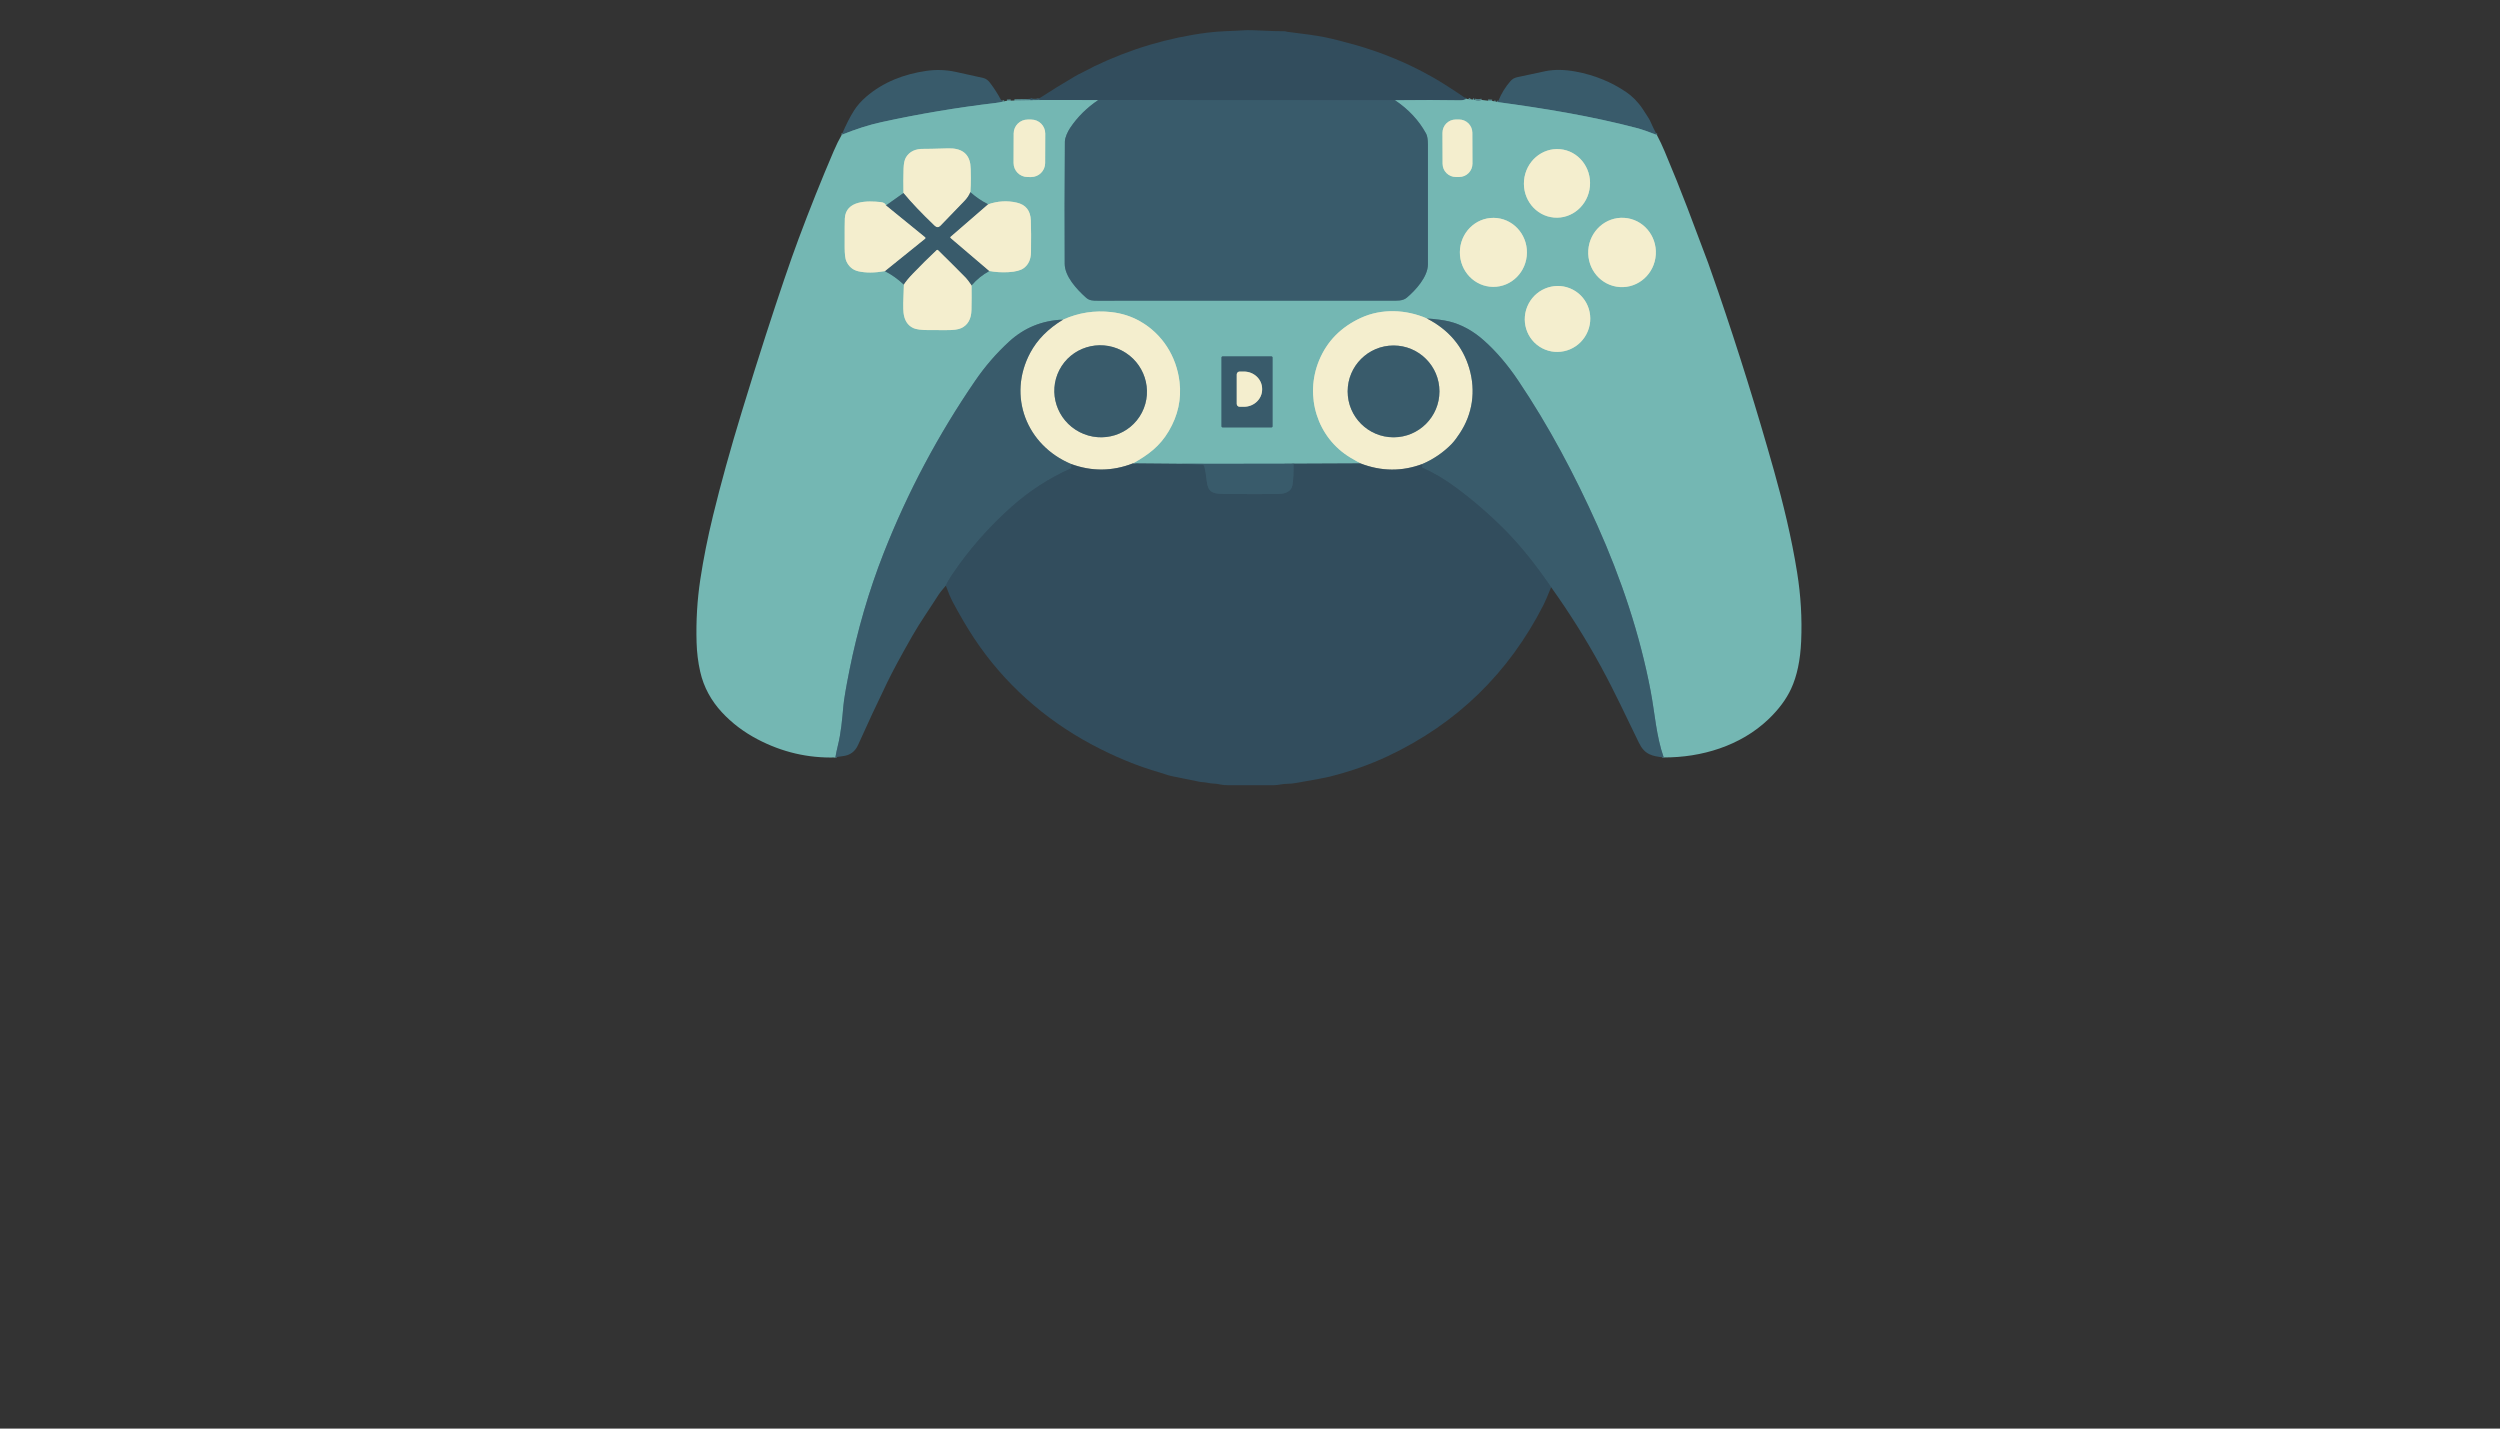 <?xml version="1.0" encoding="utf-8"?>
<svg xmlns="http://www.w3.org/2000/svg" width="490pt" height="280pt" viewBox="0 0 490 280" version="1.1" xmlns:xlink="http://www.w3.org/1999/xlink">
	<rect x="0" y="0" width="490" height="280" fill="#333333" stroke="none"/>
	<g id="surface2">
		<path vector-effect="non-scaling-stroke" d="M 287.434 19.372 Q 286.887 19.668 286.183 19.656 Q 280.787 19.556 273.416 19.644" style="fill:none;stroke-width:0.50;stroke:#538288;"/>
		<path vector-effect="non-scaling-stroke" d="M 273.416 19.644 L 215.253 19.609" style="fill:none;stroke-width:0.50;stroke:#365464;"/>
		<path vector-effect="non-scaling-stroke" d="M 215.253 19.609 L 204.312 19.6" style="fill:none;stroke-width:0.50;stroke:#538288;"/>
		<path vector-effect="non-scaling-stroke" d="M 204.312 19.6 Q 203.458 19.653 203.564 19.363" style="fill:none;stroke-width:0.50;stroke:#365464;"/>
		<path vector-effect="non-scaling-stroke" d="M 204.312 19.6 L 198.833 19.694" style="fill:none;stroke-width:0.50;stroke:#57898f;"/>
		<path vector-effect="non-scaling-stroke" d="M 201.945 19.494 Q 202.193 19.556 202.403 19.44" style="fill:none;stroke-width:0.50;stroke:#365464;"/>
		<path vector-effect="non-scaling-stroke" d="M 287.821 19.434 Q 288.045 19.535 288.24 19.458" style="fill:none;stroke-width:0.50;stroke:#57898f;"/>
		<path vector-effect="non-scaling-stroke" d="M 288.707 19.517 L 288.905 19.529" style="fill:none;stroke-width:0.50;stroke:#538288;"/>
		<path vector-effect="non-scaling-stroke" d="M 289.009 19.579 Q 289.721 19.762 290.424 19.594" style="fill:none;stroke-width:0.50;stroke:#57898f;"/>
		<path vector-effect="non-scaling-stroke" d="M 291.663 19.736 L 292.452 19.777" style="fill:none;stroke-width:0.50;stroke:#57898f;"/>
		<path vector-effect="non-scaling-stroke" d="M 292.845 19.854 Q 292.963 19.928 293.123 19.898" style="fill:none;stroke-width:0.50;stroke:#57898f;"/>
		<path vector-effect="non-scaling-stroke" d="M 326.086 148.458 C 324.609 144.226 324.36 139.826 323.53 135.452 C 321.399 124.257 317.738 113.384 313.101 103.023 C 308.635 93.046 303.564 83.506 297.579 74.605 Q 294.429 69.917 290.835 66.723 Q 287.643 63.886 284.029 63.002 Q 282.472 62.621 279.658 62.414" style="fill:none;stroke-width:0.50;stroke:#57898f;"/>
		<path vector-effect="non-scaling-stroke" d="M 279.658 62.414 C 275.609 60.652 270.813 60.419 266.714 62.316 Q 260.886 65.012 258.557 70.609 C 255.643 77.619 258.158 85.779 264.675 89.689 Q 265.6 90.241 266.64 90.826" style="fill:none;stroke-width:0.50;stroke:#b4d3c1;"/>
		<path vector-effect="non-scaling-stroke" d="M 266.64 90.826 L 251.816 90.891" style="fill:none;stroke-width:0.50;stroke:#538288;"/>
		<path vector-effect="non-scaling-stroke" d="M 251.816 90.891 L 231.791 90.909" style="fill:none;stroke-width:0.50;stroke:#57898f;"/>
		<path vector-effect="non-scaling-stroke" d="M 231.791 90.909 L 222.053 90.823" style="fill:none;stroke-width:0.50;stroke:#538288;"/>
		<path vector-effect="non-scaling-stroke" d="M 222.053 90.823 C 225.073 89.145 227.322 87.466 229.078 84.496 Q 231.785 79.912 231.188 74.859 C 230.6 69.867 227.83 65.443 223.424 62.958 Q 220.885 61.524 217.838 61.173 Q 212.927 60.605 208.367 62.644" style="fill:none;stroke-width:0.50;stroke:#b4d3c1;"/>
		<path vector-effect="non-scaling-stroke" d="M 208.367 62.644 Q 202.234 62.869 197.784 66.953 Q 194.054 70.378 191.164 74.59 Q 180.238 90.519 173.204 108.393 C 170.284 115.811 168.023 123.693 166.51 131.273 Q 165.464 136.501 165.302 138.363 C 165.062 141.037 164.849 143.623 164.214 146.156 Q 163.927 147.303 163.732 148.461" style="fill:none;stroke-width:0.50;stroke:#57898f;"/>
		<path vector-effect="non-scaling-stroke" d="M 196.545 19.928 L 196.847 19.866" style="fill:none;stroke-width:0.50;stroke:#57898f;"/>
		<path vector-effect="non-scaling-stroke" d="M 197.361 19.76 L 198.103 19.724" style="fill:none;stroke-width:0.50;stroke:#57898f;"/>
		<path vector-effect="non-scaling-stroke" d="M 215.253 19.609 Q 211.904 21.864 209.776 25.032 C 209.271 25.782 208.721 26.947 208.715 27.768 Q 208.621 40.855 208.68 51.698 C 208.695 54.145 210.973 56.645 212.85 58.327 C 213.503 58.912 214.18 58.938 215.111 58.938 Q 266.607 58.938 272.766 58.927 C 273.759 58.927 274.924 59.015 275.707 58.362 C 277.459 56.896 279.859 54.26 279.871 51.822 Q 279.897 45.914 279.871 28.351 Q 279.868 26.829 279.51 26.176 Q 277.385 22.298 273.416 19.644" style="fill:none;stroke-width:0.50;stroke:#57898f;"/>
		<path vector-effect="non-scaling-stroke" d="M 196.545 19.928 Q 195.851 20.096 195.136 20.182 Q 183.873 21.515 172.793 23.935 Q 169.146 24.73 164.982 26.418" style="fill:none;stroke-width:0.50;stroke:#57898f;"/>
		<path vector-effect="non-scaling-stroke" d="M 209.892 90.927 L 210.004 91.604 Q 210.028 91.754 209.889 91.813 Q 203.582 94.612 198.289 99.308 Q 191.577 105.269 186.621 112.61 Q 185.735 113.922 185.383 114.776" style="fill:none;stroke-width:0.50;stroke:#365464;"/>
		<path vector-effect="non-scaling-stroke" d="M 231.791 90.909 L 235.638 91.081 C 235.845 91.092 236.02 91.237 236.064 91.438 Q 236.36 92.747 236.501 94.169 C 236.714 96.344 237.559 96.787 239.646 96.805 Q 246.768 96.873 250.693 96.811 C 251.831 96.793 253.11 96.374 253.323 95.076 Q 253.565 93.59 253.542 91.072 Q 253.539 90.921 253.388 90.918 L 251.816 90.891" style="fill:none;stroke-width:0.50;stroke:#365464;"/>
		<path vector-effect="non-scaling-stroke" d="M 304.025 115.093 Q 299.409 108.346 295.002 103.907 Q 290.415 99.285 285.27 95.49 Q 282.099 93.149 278.816 91.68 Q 278.659 91.612 278.706 91.447 Q 278.727 91.367 278.81 91.311 Q 278.931 91.231 278.881 91.095 L 278.819 90.927" style="fill:none;stroke-width:0.50;stroke:#365464;"/>
		<path vector-effect="non-scaling-stroke" d="M 324.754 26.456 Q 322.052 25.419 321.118 25.174 C 312.019 22.774 302.677 21.237 293.356 19.987" style="fill:none;stroke-width:0.50;stroke:#57898f;"/>
		<path vector-effect="non-scaling-stroke" d="M 279.658 62.414 Q 286.08 65.718 287.989 72.226 C 289.281 76.629 288.628 81.139 286.124 84.913 C 285.717 85.53 285.122 86.414 284.469 87.076 Q 282.055 89.523 278.819 90.927" style="fill:none;stroke-width:0.50;stroke:#97a59d;"/>
		<path vector-effect="non-scaling-stroke" d="M 278.819 90.927 Q 272.796 93.202 266.64 90.826" style="fill:none;stroke-width:0.50;stroke:#939e96;"/>
		<path vector-effect="non-scaling-stroke" d="M 222.053 90.823 Q 215.997 93.185 209.892 90.927" style="fill:none;stroke-width:0.50;stroke:#939e96;"/>
		<path vector-effect="non-scaling-stroke" d="M 209.892 90.927 C 201.194 87.262 197.423 77.616 201.912 69.17 Q 203.975 65.289 208.367 62.644" style="fill:none;stroke-width:0.50;stroke:#97a59d;"/>
		<path vector-effect="non-scaling-stroke" d="M 288.579 26.021 C 288.574 24.58 287.401 23.418 285.963 23.423 L 285.324 23.425 C 283.884 23.43 282.723 24.6 282.727 26.041 L 282.748 32.093 C 282.752 33.534 283.926 34.696 285.364 34.691 L 286.002 34.689 C 287.442 34.684 288.604 33.514 288.6 32.073 L 288.579 26.021" style="fill:none;stroke-width:0.50;stroke:#b4d3c1;"/>
		<path vector-effect="non-scaling-stroke" d="M 204.869 26.192 C 204.873 24.674 203.647 23.439 202.13 23.434 L 201.438 23.432 C 199.92 23.427 198.685 24.654 198.68 26.171 L 198.66 31.939 C 198.655 33.457 199.882 34.693 201.399 34.697 L 202.091 34.7 C 203.609 34.705 204.844 33.478 204.849 31.961 L 204.869 26.192" style="fill:none;stroke-width:0.50;stroke:#b4d3c1;"/>
		<path vector-effect="non-scaling-stroke" d="M 177.079 37.84 L 173.653 40.27" style="fill:none;stroke-width:0.50;stroke:#57898f;"/>
		<path vector-effect="non-scaling-stroke" d="M 173.653 40.27 Q 173.476 39.702 172.625 39.61 C 170.054 39.333 165.768 39.232 165.585 42.829 Q 165.544 43.63 165.553 48.447 Q 165.556 50.504 165.893 51.219 Q 166.628 52.794 168.213 53.167 Q 170.367 53.672 173.426 53.146" style="fill:none;stroke-width:0.50;stroke:#b4d3c1;"/>
		<path vector-effect="non-scaling-stroke" d="M 173.426 53.146 Q 175.356 54.103 177.161 55.791" style="fill:none;stroke-width:0.50;stroke:#57898f;"/>
		<path vector-effect="non-scaling-stroke" d="M 177.161 55.791 Q 176.957 60.123 177.093 61.306 Q 177.342 63.498 178.982 64.29 Q 179.836 64.704 182.141 64.698 Q 184.895 64.695 185.578 64.701 Q 187.546 64.725 188.43 64.302 Q 190.354 63.38 190.407 60.744 Q 190.457 58.315 190.425 55.948" style="fill:none;stroke-width:0.50;stroke:#b4d3c1;"/>
		<path vector-effect="non-scaling-stroke" d="M 190.425 55.948 Q 191.885 54.219 193.912 53.119" style="fill:none;stroke-width:0.50;stroke:#57898f;"/>
		<path vector-effect="non-scaling-stroke" d="M 193.912 53.119 Q 195.703 53.45 197.642 53.344 Q 199.737 53.232 200.656 52.552 Q 202.045 51.529 202.075 49.428 Q 202.131 45.577 202.042 43.189 Q 201.939 40.332 199.294 39.717 Q 196.489 39.07 193.682 40.045" style="fill:none;stroke-width:0.50;stroke:#b4d3c1;"/>
		<path vector-effect="non-scaling-stroke" d="M 193.682 40.045 Q 191.808 39.117 190.191 37.669" style="fill:none;stroke-width:0.50;stroke:#57898f;"/>
		<path vector-effect="non-scaling-stroke" d="M 190.191 37.669 Q 190.295 36.324 190.289 34.909 Q 190.28 32.76 190.18 32.151 Q 189.656 28.962 185.794 29.081 Q 181.783 29.202 181.012 29.184 Q 178.621 29.134 177.578 30.833 Q 177.146 31.531 177.099 33.061 Q 177.028 35.381 177.079 37.84" style="fill:none;stroke-width:0.50;stroke:#b4d3c1;"/>
		<path vector-effect="non-scaling-stroke" d="M 190.191 37.669 Q 189.825 38.579 189.051 39.383 Q 186.707 41.803 184.372 44.233 Q 183.787 44.841 183.134 44.218 Q 179.328 40.577 177.079 37.84" style="fill:none;stroke-width:0.50;stroke:#97a59d;"/>
		<path vector-effect="non-scaling-stroke" d="M 193.682 40.045 L 186.317 46.423 C 186.249 46.482 186.249 46.588 186.32 46.647 L 193.912 53.119" style="fill:none;stroke-width:0.50;stroke:#97a59d;"/>
		<path vector-effect="non-scaling-stroke" d="M 190.425 55.948 Q 189.648 54.813 189.26 54.42 Q 186.663 51.789 183.84 49.02 C 183.772 48.955 183.666 48.952 183.595 49.017 Q 181.322 51.154 178.999 53.566 Q 177.693 54.919 177.161 55.791" style="fill:none;stroke-width:0.50;stroke:#97a59d;"/>
		<path vector-effect="non-scaling-stroke" d="M 173.426 53.146 L 181.284 46.81 Q 181.488 46.644 181.284 46.482 L 173.653 40.27" style="fill:none;stroke-width:0.50;stroke:#97a59d;"/>
		<path vector-effect="non-scaling-stroke" d="M 304.559 42.639 C 308.124 42.962 311.286 40.228 311.623 36.527 C 311.96 32.828 309.341 29.565 305.778 29.241 C 302.213 28.918 299.051 31.652 298.714 35.353 C 298.377 39.052 300.996 42.315 304.559 42.639" style="fill:none;stroke-width:0.50;stroke:#b4d3c1;"/>
		<path vector-effect="non-scaling-stroke" d="M 292.647 56.225 C 296.276 56.258 299.246 53.255 299.278 49.521 C 299.311 45.787 296.394 42.734 292.765 42.702 C 289.136 42.669 286.166 45.672 286.133 49.406 C 286.101 53.14 289.018 56.193 292.647 56.225" style="fill:none;stroke-width:0.50;stroke:#b4d3c1;"/>
		<path vector-effect="non-scaling-stroke" d="M 317.494 56.262 C 321.148 56.491 324.301 53.642 324.536 49.898 C 324.771 46.154 322.002 42.929 318.347 42.7 C 314.694 42.471 311.54 45.32 311.305 49.065 C 311.07 52.809 313.839 56.033 317.494 56.262" style="fill:none;stroke-width:0.50;stroke:#b4d3c1;"/>
		<path vector-effect="non-scaling-stroke" d="M 302.264 68.25 C 305.396 69.894 309.282 68.658 310.945 65.491 C 312.607 62.322 311.419 58.424 308.286 56.779 C 305.154 55.135 301.267 56.37 299.605 59.537 C 297.943 62.706 299.131 66.604 302.264 68.25" style="fill:none;stroke-width:0.50;stroke:#b4d3c1;"/>
		<path vector-effect="non-scaling-stroke" d="M 249.416 70.068 C 249.416 69.953 249.322 69.858 249.206 69.858 L 239.625 69.858 C 239.51 69.858 239.415 69.953 239.415 70.068 L 239.415 83.556 C 239.415 83.672 239.51 83.766 239.625 83.766 L 249.206 83.766 C 249.322 83.766 249.416 83.672 249.416 83.556 L 249.416 70.068" style="fill:none;stroke-width:0.50;stroke:#57898f;"/>
		<path vector-effect="non-scaling-stroke" d="M 282.132 76.715 C 282.132 71.747 278.104 67.719 273.136 67.719 C 268.168 67.719 264.14 71.747 264.14 76.715 C 264.14 81.683 268.168 85.711 273.136 85.711 C 278.104 85.711 282.132 81.683 282.132 76.715" style="fill:none;stroke-width:0.50;stroke:#97a59d;"/>
		<path vector-effect="non-scaling-stroke" d="M 223.811 80.864 C 226.09 76.449 224.317 71.002 219.851 68.697 C 215.386 66.392 209.918 68.103 207.639 72.518 C 205.361 76.933 207.134 82.38 211.599 84.685 C 216.065 86.99 221.533 85.279 223.811 80.864" style="fill:none;stroke-width:0.50;stroke:#97a59d;"/>
		<path vector-effect="non-scaling-stroke" d="M 242.4 73.399 L 242.4 79.156 C 242.4 79.472 242.654 79.726 242.971 79.726 L 243.813 79.726 C 245.781 79.726 247.377 78.207 247.377 76.333 L 247.377 76.221 C 247.377 74.347 245.781 72.828 243.813 72.828 L 242.971 72.828 C 242.654 72.828 242.4 73.083 242.4 73.399" style="fill:none;stroke-width:0.50;stroke:#97a59d;"/>
		<path d="M 287.434 19.372 Q 286.887 19.668 286.183 19.656 Q 280.787 19.556 273.416 19.644 L 215.253 19.609 L 204.312 19.6 Q 203.458 19.653 203.564 19.363 Q 207.022 17.12 210.551 15.04 Q 211.357 14.564 212.229 14.159 C 213.004 13.802 213.677 13.382 214.487 12.992 Q 225.109 7.888 236.634 6.401 C 239.229 6.067 241.505 6.103 243.949 5.932 Q 244.951 5.864 247.882 6.017 Q 249.854 6.121 251.825 6.124 C 251.952 6.124 252.144 6.215 252.298 6.233 Q 257.342 6.833 259.585 7.282 Q 261.761 7.717 265.31 8.71 Q 273.431 10.979 280.601 15.019 Q 283.37 16.58 287.434 19.372 Z" style="fill:#324d5d;"/>
		<path d="M 196.545 19.928 Q 195.851 20.096 195.136 20.182 Q 183.873 21.515 172.793 23.935 Q 169.146 24.73 164.982 26.418 Q 166.17 23.587 167.37 21.692 Q 168.286 20.244 169.755 18.976 C 173.133 16.065 177.2 14.523 181.574 13.89 Q 184.458 13.476 187.266 14.079 Q 189.175 14.493 192.709 15.282 C 193.256 15.403 193.687 15.758 194.054 16.243 Q 195.319 17.912 196.235 19.665 Q 196.309 19.807 196.545 19.928 Z" style="fill:#395b6b;"/>
		<path d="M 324.754 26.456 Q 322.052 25.419 321.118 25.174 C 312.019 22.774 302.677 21.237 293.356 19.987 L 293.489 19.943 Q 293.631 19.892 293.687 19.751 Q 294.559 17.593 296.084 15.864 Q 296.574 15.309 297.355 15.137 Q 301.711 14.174 302.949 13.938 Q 305.582 13.429 308.804 14.023 Q 314.321 15.037 318.784 18.081 C 319.907 18.846 321.05 19.978 321.94 21.32 Q 323.252 23.303 323.379 23.593 Q 324.006 25.026 324.754 26.456 Z" style="fill:#395b6b;"/>
		<path d="M 203.564 19.363 Q 203.458 19.653 204.312 19.6 L 198.833 19.694 L 201.945 19.494 Q 202.193 19.556 202.403 19.44 L 203.564 19.363 Z" style="fill:#395b6b;"/>
		<path d="M 202.403 19.44 Q 202.193 19.556 201.945 19.494 Q 202.131 19.396 202.403 19.44 Z" style="fill:#324d5d;"/>
		<path d="M 287.434 19.372 Q 287.608 19.434 287.821 19.434 Q 288.045 19.535 288.24 19.458 L 288.707 19.517 L 288.905 19.529 Q 288.959 19.553 289.009 19.579 Q 289.721 19.762 290.424 19.594 L 291.663 19.736 L 292.452 19.777 L 292.845 19.854 Q 292.963 19.928 293.123 19.898 Q 293.27 19.922 293.356 19.987 C 302.677 21.237 312.019 22.774 321.118 25.174 Q 322.052 25.419 324.754 26.456 Q 325.563 27.987 326.261 29.645 Q 328.799 35.674 330.706 40.683 Q 333.421 47.814 334.819 51.594 Q 335.351 53.028 336.758 57.133 Q 342.698 74.469 347.699 92.239 C 349.46 98.493 351.142 105.328 352.247 112.279 Q 353.317 118.997 353.03 125.646 Q 352.788 131.267 351.062 134.991 Q 349.62 138.112 346.587 140.999 C 341.141 146.189 333.492 148.491 326.086 148.458 C 324.609 144.226 324.36 139.826 323.53 135.452 C 321.399 124.257 317.738 113.384 313.101 103.023 C 308.635 93.046 303.564 83.506 297.579 74.605 Q 294.429 69.917 290.835 66.723 Q 287.643 63.886 284.029 63.002 Q 282.472 62.621 279.658 62.414 C 275.609 60.652 270.813 60.419 266.714 62.316 Q 260.886 65.012 258.557 70.609 C 255.643 77.619 258.158 85.779 264.675 89.689 Q 265.6 90.241 266.64 90.826 L 251.816 90.891 L 231.791 90.909 L 222.053 90.823 C 225.073 89.145 227.322 87.466 229.078 84.496 Q 231.785 79.912 231.188 74.859 C 230.6 69.867 227.83 65.443 223.424 62.958 Q 220.885 61.524 217.838 61.173 Q 212.927 60.605 208.367 62.644 Q 202.234 62.869 197.784 66.953 Q 194.054 70.378 191.164 74.59 Q 180.238 90.519 173.204 108.393 C 170.284 115.811 168.023 123.693 166.51 131.273 Q 165.464 136.501 165.302 138.363 C 165.062 141.037 164.849 143.623 164.214 146.156 Q 163.927 147.303 163.732 148.461 Q 155.711 148.695 148.48 144.903 Q 144.416 142.769 141.482 139.598 C 139.436 137.385 137.929 134.731 137.238 131.64 Q 136.614 128.856 136.531 125.953 Q 136.345 119.608 137.264 113.547 Q 138.175 107.53 139.767 101.005 Q 142.028 91.734 145.38 80.746 Q 147.954 72.302 150.064 65.78 Q 154.095 53.314 156.521 46.819 Q 159.802 38.023 163.381 29.672 Q 164.155 27.86 164.982 26.418 Q 169.146 24.73 172.793 23.935 Q 183.873 21.515 195.136 20.182 Q 195.851 20.096 196.545 19.928 L 196.847 19.866 Q 197.077 19.762 197.361 19.76 L 198.103 19.724 L 198.833 19.694 L 204.312 19.6 L 215.253 19.609 Q 211.904 21.864 209.776 25.032 C 209.271 25.782 208.721 26.947 208.715 27.768 Q 208.621 40.855 208.68 51.698 C 208.695 54.145 210.973 56.645 212.85 58.327 C 213.503 58.912 214.18 58.938 215.111 58.938 Q 266.607 58.938 272.766 58.927 C 273.759 58.927 274.924 59.015 275.707 58.362 C 277.459 56.896 279.859 54.26 279.871 51.822 Q 279.897 45.914 279.871 28.351 Q 279.868 26.829 279.51 26.176 Q 277.385 22.298 273.416 19.644 Q 280.787 19.556 286.183 19.656 Q 286.887 19.668 287.434 19.372 Z M 288.579 26.021 C 288.574 24.58 287.401 23.418 285.963 23.423 L 285.324 23.425 C 283.884 23.43 282.723 24.6 282.727 26.041 L 282.748 32.093 C 282.752 33.534 283.926 34.696 285.364 34.691 L 286.002 34.689 C 287.442 34.684 288.604 33.514 288.6 32.073 L 288.579 26.021 Z M 204.869 26.192 C 204.873 24.674 203.647 23.439 202.13 23.434 L 201.438 23.432 C 199.92 23.427 198.685 24.654 198.68 26.171 L 198.66 31.939 C 198.655 33.457 199.882 34.693 201.399 34.697 L 202.091 34.7 C 203.609 34.705 204.844 33.478 204.849 31.961 L 204.869 26.192 Z M 177.079 37.84 L 173.653 40.27 Q 173.476 39.702 172.625 39.61 C 170.054 39.333 165.768 39.232 165.585 42.829 Q 165.544 43.63 165.553 48.447 Q 165.556 50.504 165.893 51.219 Q 166.628 52.794 168.213 53.167 Q 170.367 53.672 173.426 53.146 Q 175.356 54.103 177.161 55.791 Q 176.957 60.123 177.093 61.306 Q 177.342 63.498 178.982 64.29 Q 179.836 64.704 182.141 64.698 Q 184.895 64.695 185.578 64.701 Q 187.546 64.725 188.43 64.302 Q 190.354 63.38 190.407 60.744 Q 190.457 58.315 190.425 55.948 Q 191.885 54.219 193.912 53.119 Q 195.703 53.45 197.642 53.344 Q 199.737 53.232 200.656 52.552 Q 202.045 51.529 202.075 49.428 Q 202.131 45.577 202.042 43.189 Q 201.939 40.332 199.294 39.717 Q 196.489 39.07 193.682 40.045 Q 191.808 39.117 190.191 37.669 Q 190.295 36.324 190.289 34.909 Q 190.28 32.76 190.18 32.151 Q 189.656 28.962 185.794 29.081 Q 181.783 29.202 181.012 29.184 Q 178.621 29.134 177.578 30.833 Q 177.146 31.531 177.099 33.061 Q 177.028 35.381 177.079 37.84 Z M 304.559 42.639 C 308.124 42.962 311.286 40.228 311.623 36.527 C 311.96 32.828 309.341 29.565 305.778 29.241 C 302.213 28.918 299.051 31.652 298.714 35.353 C 298.377 39.052 300.996 42.315 304.559 42.639 Z M 292.647 56.225 C 296.276 56.258 299.246 53.255 299.278 49.521 C 299.311 45.787 296.394 42.734 292.765 42.702 C 289.136 42.669 286.166 45.672 286.133 49.406 C 286.101 53.14 289.018 56.193 292.647 56.225 Z M 317.494 56.262 C 321.148 56.491 324.301 53.642 324.536 49.898 C 324.771 46.154 322.002 42.929 318.347 42.7 C 314.694 42.471 311.54 45.32 311.305 49.065 C 311.07 52.809 313.839 56.033 317.494 56.262 Z M 302.264 68.25 C 305.396 69.894 309.282 68.658 310.945 65.491 C 312.607 62.322 311.419 58.424 308.286 56.779 C 305.154 55.135 301.267 56.37 299.605 59.537 C 297.943 62.706 299.131 66.604 302.264 68.25 Z M 249.416 70.068 C 249.416 69.953 249.322 69.858 249.206 69.858 L 239.625 69.858 C 239.51 69.858 239.415 69.953 239.415 70.068 L 239.415 83.556 C 239.415 83.672 239.51 83.766 239.625 83.766 L 249.206 83.766 C 249.322 83.766 249.416 83.672 249.416 83.556 L 249.416 70.068 Z" style="fill:#74b7b3;"/>
		<path d="M 288.24 19.458 Q 288.045 19.535 287.821 19.434 L 288.24 19.458 Z" style="fill:#395b6b;"/>
		<path d="M 273.416 19.644 Q 277.385 22.298 279.51 26.176 Q 279.868 26.829 279.871 28.351 Q 279.897 45.914 279.871 51.822 C 279.859 54.26 277.459 56.896 275.707 58.362 C 274.924 59.015 273.759 58.927 272.766 58.927 Q 266.607 58.938 215.111 58.938 C 214.18 58.938 213.503 58.912 212.85 58.327 C 210.973 56.645 208.695 54.145 208.68 51.698 Q 208.621 40.855 208.715 27.768 C 208.721 26.947 209.271 25.782 209.776 25.032 Q 211.904 21.864 215.253 19.609 L 273.416 19.644 Z" style="fill:#395b6b;"/>
		<path d="M 288.905 19.529 L 288.707 19.517 L 288.905 19.529 Z" style="fill:#324d5d;"/>
		<path d="M 290.424 19.594 Q 289.721 19.762 289.009 19.579 L 290.424 19.594 Z" style="fill:#395b6b;"/>
		<path d="M 198.103 19.724 L 197.361 19.76 L 198.103 19.724 Z" style="fill:#395b6b;"/>
		<path d="M 292.452 19.777 L 291.663 19.736 L 292.452 19.777 Z" style="fill:#395b6b;"/>
		<path d="M 196.847 19.866 L 196.545 19.928 Q 196.664 19.842 196.847 19.866 Z" style="fill:#395b6b;"/>
		<path d="M 293.123 19.898 Q 292.963 19.928 292.845 19.854 L 293.123 19.898 Z" style="fill:#395b6b;"/>
		<path d="M 279.658 62.414 Q 286.08 65.718 287.989 72.226 C 289.281 76.629 288.628 81.139 286.124 84.913 C 285.717 85.53 285.122 86.414 284.469 87.076 Q 282.055 89.523 278.819 90.927 Q 272.796 93.202 266.64 90.826 Q 265.6 90.241 264.675 89.689 C 258.158 85.779 255.643 77.619 258.557 70.609 Q 260.886 65.012 266.714 62.316 C 270.813 60.419 275.609 60.652 279.658 62.414 Z M 282.132 76.715 C 282.132 71.747 278.104 67.719 273.136 67.719 C 268.168 67.719 264.14 71.747 264.14 76.715 C 264.14 81.683 268.168 85.711 273.136 85.711 C 278.104 85.711 282.132 81.683 282.132 76.715 Z" style="fill:#f4eece;"/>
		<path d="M 222.053 90.823 Q 215.997 93.185 209.892 90.927 C 201.194 87.262 197.423 77.616 201.912 69.17 Q 203.975 65.289 208.367 62.644 Q 212.927 60.605 217.838 61.173 Q 220.885 61.524 223.424 62.958 C 227.83 65.443 230.6 69.867 231.188 74.859 Q 231.785 79.912 229.078 84.496 C 227.322 87.466 225.073 89.145 222.053 90.823 Z M 223.811 80.864 C 226.09 76.449 224.317 71.002 219.851 68.697 C 215.386 66.392 209.918 68.103 207.639 72.518 C 205.361 76.933 207.134 82.38 211.599 84.685 C 216.065 86.99 221.533 85.279 223.811 80.864 Z" style="fill:#f4eece;"/>
		<path d="M 326.086 148.458 C 323.793 148.21 322.354 147.897 321.234 145.598 C 318.807 140.63 316.564 135.759 313.837 130.747 Q 309.46 122.706 304.025 115.093 Q 299.409 108.346 295.002 103.907 Q 290.415 99.285 285.27 95.49 Q 282.099 93.149 278.816 91.68 Q 278.659 91.612 278.706 91.447 Q 278.727 91.367 278.81 91.311 Q 278.931 91.231 278.881 91.095 L 278.819 90.927 Q 282.055 89.523 284.469 87.076 C 285.122 86.414 285.717 85.53 286.124 84.913 C 288.628 81.139 289.281 76.629 287.989 72.226 Q 286.08 65.718 279.658 62.414 Q 282.472 62.621 284.029 63.002 Q 287.643 63.886 290.835 66.723 Q 294.429 69.917 297.579 74.605 C 303.564 83.506 308.635 93.046 313.101 103.023 C 317.738 113.384 321.399 124.257 323.53 135.452 C 324.36 139.826 324.609 144.226 326.086 148.458 Z" style="fill:#395b6b;"/>
		<path d="M 208.367 62.644 Q 203.975 65.289 201.912 69.17 C 197.423 77.616 201.194 87.262 209.892 90.927 L 210.004 91.604 Q 210.028 91.754 209.889 91.813 Q 203.582 94.612 198.289 99.308 Q 191.577 105.269 186.621 112.61 Q 185.735 113.922 185.383 114.776 C 184.895 115.391 184.349 115.959 183.956 116.576 C 182.2 119.336 180.344 121.973 178.89 124.511 Q 175.497 130.44 173.884 133.779 Q 170.949 139.838 168.195 145.982 Q 167.308 147.962 165.239 148.195 Q 164.244 148.311 163.732 148.461 Q 163.927 147.303 164.214 146.156 C 164.849 143.623 165.062 141.037 165.302 138.363 Q 165.464 136.501 166.51 131.273 C 168.023 123.693 170.284 115.811 173.204 108.393 Q 180.238 90.519 191.164 74.59 Q 194.054 70.378 197.784 66.953 Q 202.234 62.869 208.367 62.644 Z" style="fill:#395b6b;"/>
		<path d="M 222.053 90.823 L 231.791 90.909 L 235.638 91.081 C 235.845 91.092 236.02 91.237 236.064 91.438 Q 236.36 92.747 236.501 94.169 C 236.714 96.344 237.559 96.787 239.646 96.805 Q 246.768 96.873 250.693 96.811 C 251.831 96.793 253.11 96.374 253.323 95.076 Q 253.565 93.59 253.542 91.072 Q 253.539 90.921 253.388 90.918 L 251.816 90.891 L 266.64 90.826 Q 272.796 93.202 278.819 90.927 L 278.881 91.095 Q 278.931 91.231 278.81 91.311 Q 278.727 91.367 278.706 91.447 Q 278.659 91.612 278.816 91.68 Q 282.099 93.149 285.27 95.49 Q 290.415 99.285 295.002 103.907 Q 299.409 108.346 304.025 115.093 Q 302.952 117.732 302.544 118.53 Q 292.301 138.635 272.036 148.198 Q 266.847 150.648 260.608 152.226 Q 259.473 152.513 254.183 153.435 Q 253.036 153.633 252.277 153.627 C 251.393 153.618 250.589 153.893 249.712 153.896 Q 244.59 153.92 240.943 153.905 Q 239.755 153.902 239.238 153.769 C 238.334 153.536 237.533 153.639 236.575 153.411 C 236.135 153.305 235.683 153.338 235.251 153.255 Q 233.437 152.9 229.725 152.135 C 228.868 151.957 228.238 151.68 227.349 151.425 Q 220.735 149.537 213.92 145.89 C 204.649 140.931 196.711 133.853 190.918 125.085 Q 188.811 121.896 186.604 117.738 Q 186.178 116.937 185.383 114.776 Q 185.735 113.922 186.621 112.61 Q 191.577 105.269 198.289 99.308 Q 203.582 94.612 209.889 91.813 Q 210.028 91.754 210.004 91.604 L 209.892 90.927 Q 215.997 93.185 222.053 90.823 Z" style="fill:#324d5d;"/>
		<path d="M 251.816 90.891 L 253.388 90.918 Q 253.539 90.921 253.542 91.072 Q 253.565 93.59 253.323 95.076 C 253.11 96.374 251.831 96.793 250.693 96.811 Q 246.768 96.873 239.646 96.805 C 237.559 96.787 236.714 96.344 236.501 94.169 Q 236.36 92.747 236.064 91.438 C 236.02 91.237 235.845 91.092 235.638 91.081 L 231.791 90.909 L 251.816 90.891 Z" style="fill:#395b6b;"/>
		<path d="M 288.6 32.073 C 288.604 33.514 287.442 34.684 286.002 34.689 L 285.364 34.691 C 283.926 34.696 282.752 33.534 282.748 32.093 L 282.727 26.041 C 282.723 24.6 283.884 23.43 285.324 23.425 L 285.963 23.423 C 287.401 23.418 288.574 24.58 288.579 26.021 L 288.6 32.073 Z" style="fill:#f4eece;"/>
		<path d="M 204.849 31.961 C 204.844 33.478 203.609 34.705 202.091 34.7 L 201.399 34.697 C 199.882 34.693 198.655 33.457 198.66 31.939 L 198.68 26.171 C 198.685 24.654 199.92 23.427 201.438 23.432 L 202.13 23.434 C 203.647 23.439 204.873 24.674 204.869 26.192 L 204.849 31.961 Z" style="fill:#f4eece;"/>
		<path d="M 190.191 37.669 Q 189.825 38.579 189.051 39.383 Q 186.707 41.803 184.372 44.233 Q 183.787 44.841 183.134 44.218 Q 179.328 40.577 177.079 37.84 Q 177.028 35.381 177.099 33.061 Q 177.146 31.531 177.578 30.833 Q 178.621 29.134 181.012 29.184 Q 181.783 29.202 185.794 29.081 Q 189.656 28.962 190.18 32.151 Q 190.28 32.76 190.289 34.909 Q 190.295 36.324 190.191 37.669 Z" style="fill:#f4eece;"/>
		<path d="M 304.559 42.639 C 300.996 42.315 298.377 39.052 298.714 35.353 C 299.051 31.652 302.213 28.918 305.778 29.241 C 309.341 29.565 311.96 32.828 311.623 36.527 C 311.286 40.228 308.124 42.962 304.559 42.639 Z" style="fill:#f4eece;"/>
		<path d="M 177.079 37.84 Q 179.328 40.577 183.134 44.218 Q 183.787 44.841 184.372 44.233 Q 186.707 41.803 189.051 39.383 Q 189.825 38.579 190.191 37.669 Q 191.808 39.117 193.682 40.045 L 186.317 46.423 C 186.249 46.482 186.249 46.588 186.32 46.647 L 193.912 53.119 Q 191.885 54.219 190.425 55.948 Q 189.648 54.813 189.26 54.42 Q 186.663 51.789 183.84 49.02 C 183.772 48.955 183.666 48.952 183.595 49.017 Q 181.322 51.154 178.999 53.566 Q 177.693 54.919 177.161 55.791 Q 175.356 54.103 173.426 53.146 L 181.284 46.81 Q 181.488 46.644 181.284 46.482 L 173.653 40.27 L 177.079 37.84 Z" style="fill:#395b6b;"/>
		<path d="M 173.653 40.27 L 181.284 46.482 Q 181.488 46.644 181.284 46.81 L 173.426 53.146 Q 170.367 53.672 168.213 53.167 Q 166.628 52.794 165.893 51.219 Q 165.556 50.504 165.553 48.447 Q 165.544 43.63 165.585 42.829 C 165.768 39.232 170.054 39.333 172.625 39.61 Q 173.476 39.702 173.653 40.27 Z" style="fill:#f4eece;"/>
		<path d="M 193.912 53.119 L 186.32 46.647 C 186.249 46.588 186.249 46.482 186.317 46.423 L 193.682 40.045 Q 196.489 39.07 199.294 39.717 Q 201.939 40.332 202.042 43.189 Q 202.131 45.577 202.075 49.428 Q 202.045 51.529 200.656 52.552 Q 199.737 53.232 197.642 53.344 Q 195.703 53.45 193.912 53.119 Z" style="fill:#f4eece;"/>
		<path d="M 292.647 56.225 C 289.018 56.193 286.101 53.14 286.133 49.406 C 286.166 45.672 289.136 42.669 292.765 42.702 C 296.394 42.734 299.311 45.787 299.278 49.521 C 299.246 53.255 296.276 56.258 292.647 56.225 Z" style="fill:#f4eece;"/>
		<path d="M 317.494 56.262 C 313.839 56.033 311.07 52.809 311.305 49.065 C 311.54 45.32 314.694 42.471 318.347 42.7 C 322.002 42.929 324.771 46.154 324.536 49.898 C 324.301 53.642 321.148 56.491 317.494 56.262 Z" style="fill:#f4eece;"/>
		<path d="M 190.425 55.948 Q 190.457 58.315 190.407 60.744 Q 190.354 63.38 188.43 64.302 Q 187.546 64.725 185.578 64.701 Q 184.895 64.695 182.141 64.698 Q 179.836 64.704 178.982 64.29 Q 177.342 63.498 177.093 61.306 Q 176.957 60.123 177.161 55.791 Q 177.693 54.919 178.999 53.566 Q 181.322 51.154 183.595 49.017 C 183.666 48.952 183.772 48.955 183.84 49.02 Q 186.663 51.789 189.26 54.42 Q 189.648 54.813 190.425 55.948 Z" style="fill:#f4eece;"/>
		<path d="M 302.264 68.25 C 299.131 66.604 297.943 62.706 299.605 59.537 C 301.267 56.37 305.154 55.135 308.286 56.779 C 311.419 58.424 312.607 62.322 310.945 65.491 C 309.282 68.658 305.396 69.894 302.264 68.25 Z" style="fill:#f4eece;"/>
		<path d="M 223.811 80.864 C 221.533 85.279 216.065 86.99 211.599 84.685 C 207.134 82.38 205.361 76.933 207.639 72.518 C 209.918 68.103 215.386 66.392 219.851 68.697 C 224.317 71.002 226.09 76.449 223.811 80.864 Z" style="fill:#395b6b;"/>
		<path d="M 282.132 76.715 C 282.132 81.683 278.104 85.711 273.136 85.711 C 268.168 85.711 264.14 81.683 264.14 76.715 C 264.14 71.747 268.168 67.719 273.136 67.719 C 278.104 67.719 282.132 71.747 282.132 76.715 Z" style="fill:#395b6b;"/>
		<path d="M 249.416 83.556 C 249.416 83.672 249.322 83.766 249.206 83.766 L 239.625 83.766 C 239.51 83.766 239.415 83.672 239.415 83.556 L 239.415 70.068 C 239.415 69.953 239.51 69.858 239.625 69.858 L 249.206 69.858 C 249.322 69.858 249.416 69.953 249.416 70.068 L 249.416 83.556 Z M 242.4 73.399 L 242.4 79.156 C 242.4 79.472 242.654 79.726 242.971 79.726 L 243.813 79.726 C 245.781 79.726 247.377 78.207 247.377 76.333 L 247.377 76.221 C 247.377 74.347 245.781 72.828 243.813 72.828 L 242.971 72.828 C 242.654 72.828 242.4 73.083 242.4 73.399 Z" style="fill:#395b6b;"/>
		<path d="M 242.4 73.399 C 242.4 73.083 242.654 72.828 242.971 72.828 L 243.813 72.828 C 245.781 72.828 247.377 74.347 247.377 76.221 L 247.377 76.333 C 247.377 78.207 245.781 79.726 243.813 79.726 L 242.971 79.726 C 242.654 79.726 242.4 79.472 242.4 79.156 L 242.4 73.399 Z" style="fill:#f4eece;"/>
	</g>
	<g id="surface4">
	</g>
</svg>
